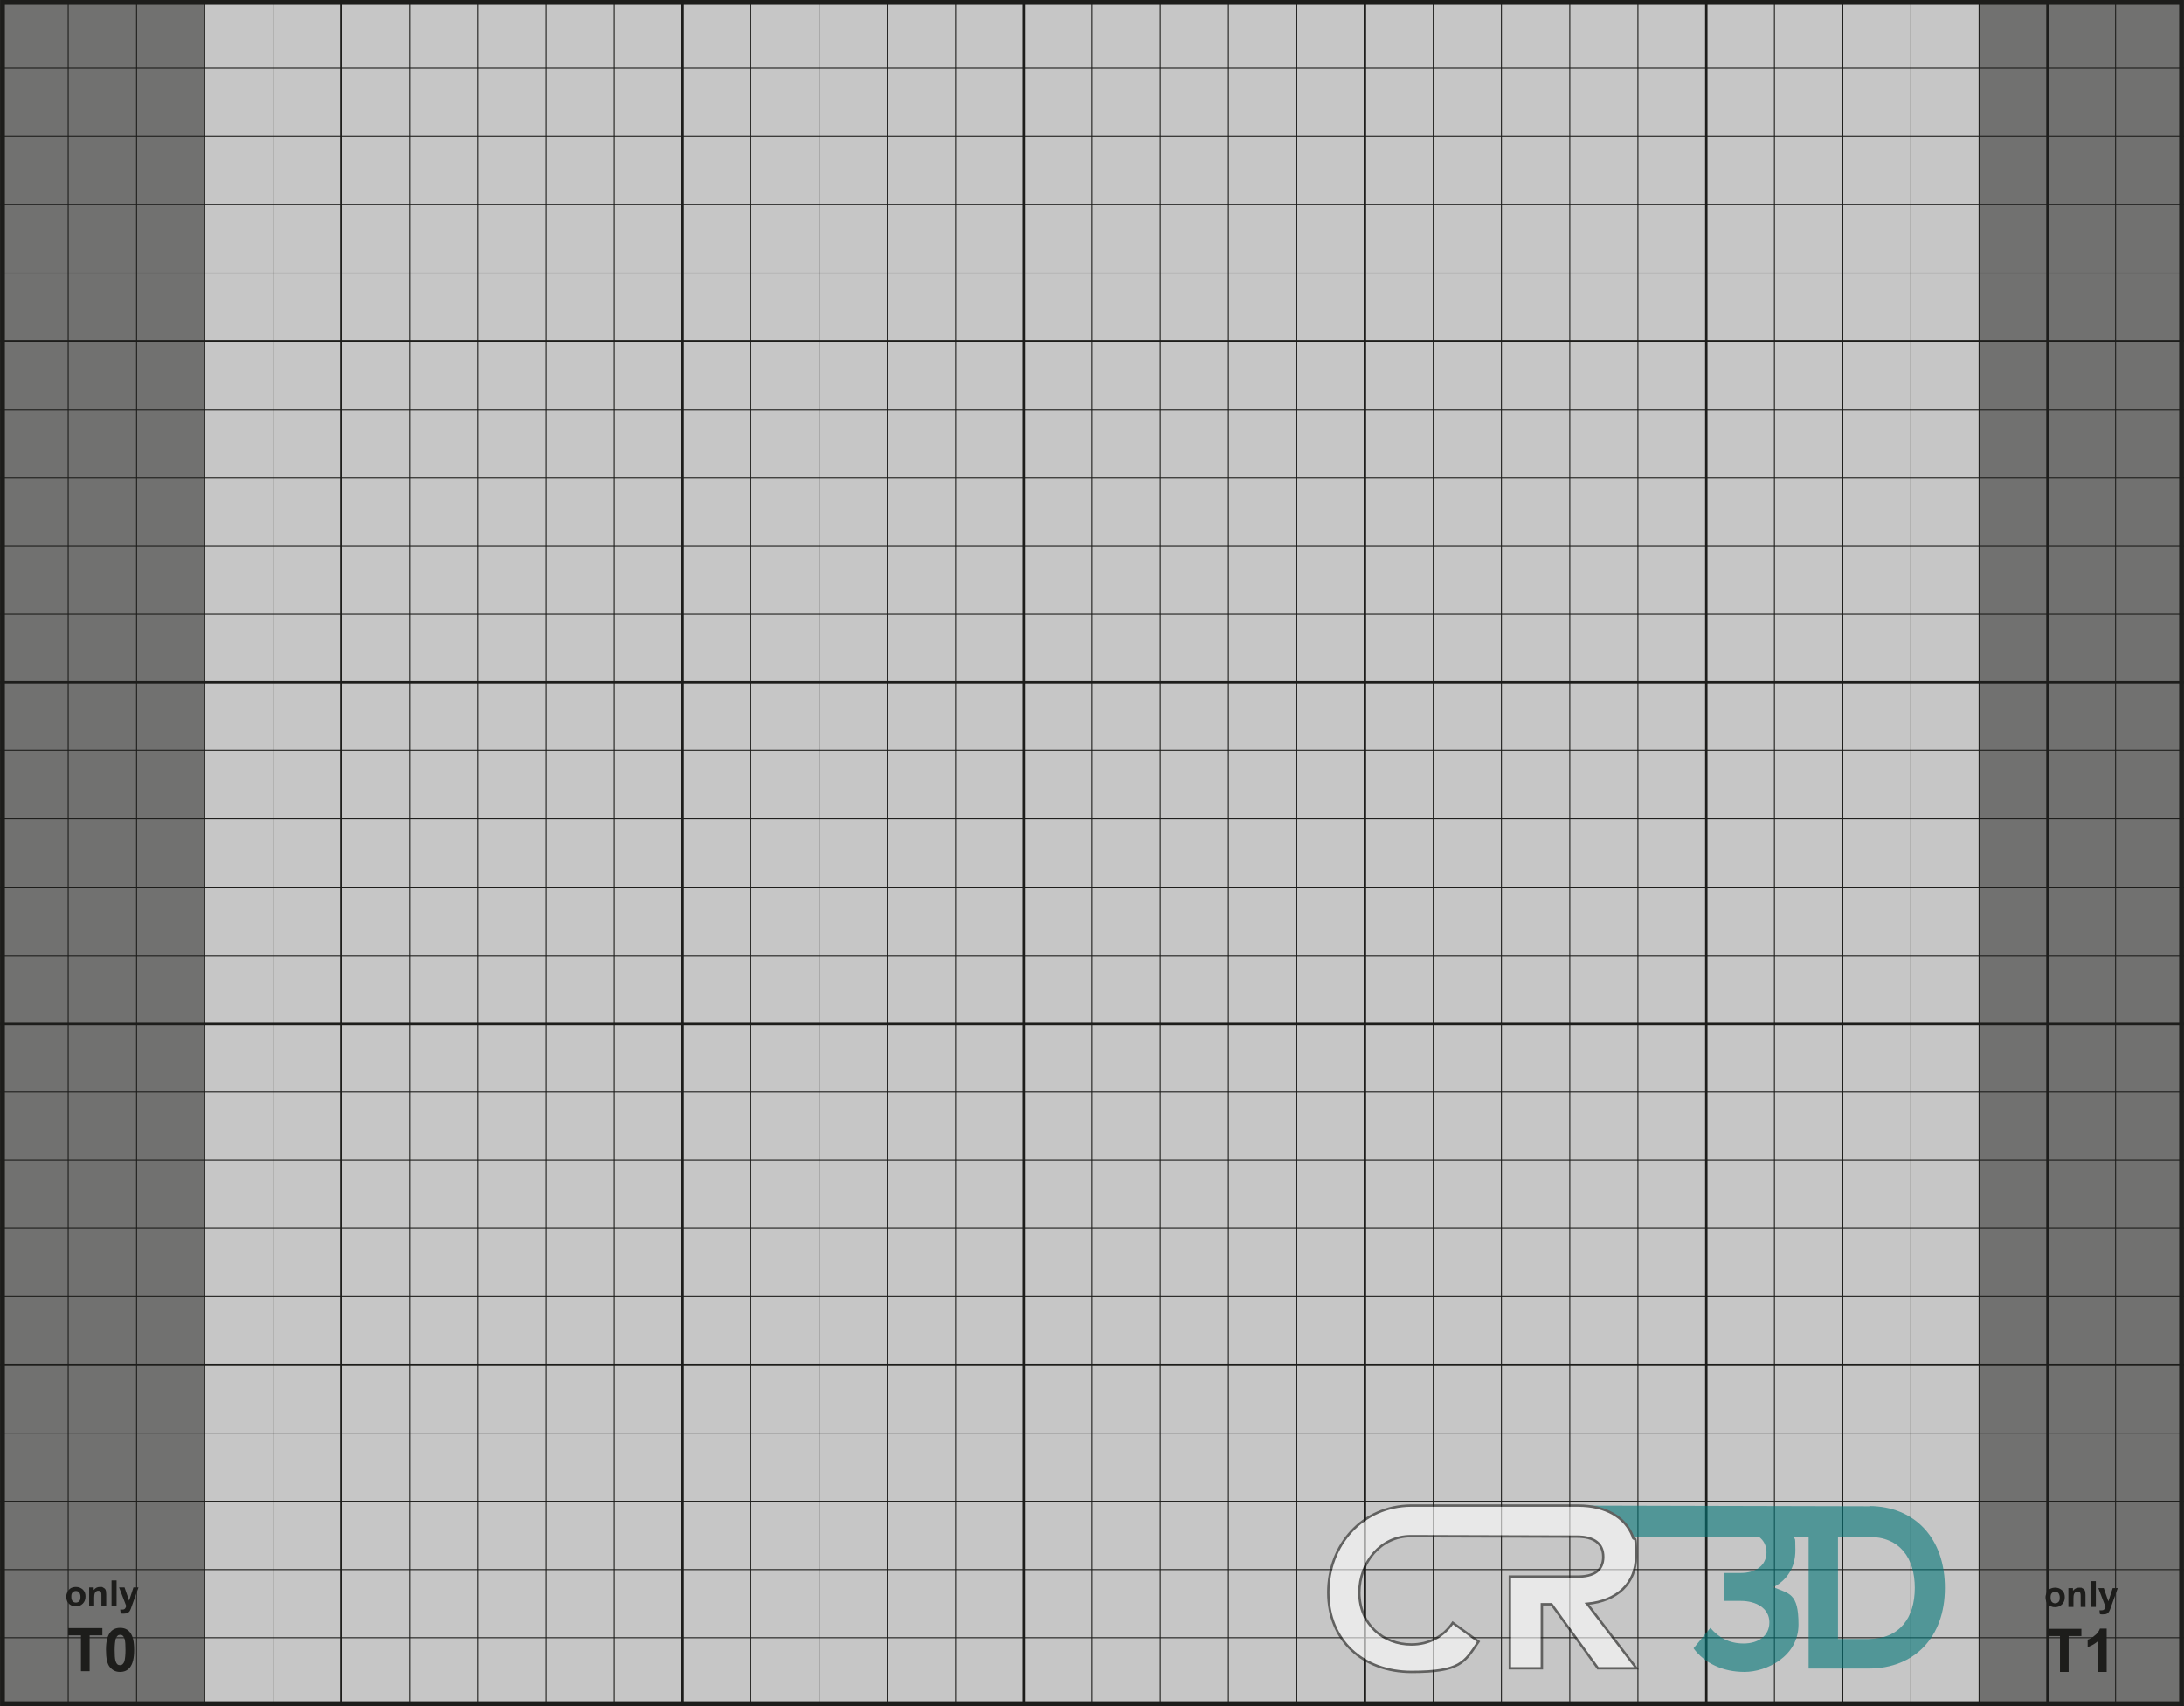 <?xml version="1.0" encoding="UTF-8"?>
<svg xmlns="http://www.w3.org/2000/svg" width="320mm" height="250mm" viewBox="0 0 907.1 708.7">
  <g id="a" data-name="Hintergrund">
    <rect width="907.1" height="708.7" style="fill: #c6c6c6; stroke-width: 0px;"/>
  </g>
  <g id="b" data-name="Druckbereiche">
    <rect width="85" height="708.7" style="fill: #1d1d1b; opacity: .5; stroke-width: 0px;"/>
    <rect x="822" width="85" height="708.7" style="fill: #1d1d1b; opacity: .5; stroke-width: 0px;"/>
  </g>
  <g id="c" data-name="Infotext">
    <g>
      <path d="M27.5,663.2c0-.7.2-1.3.5-2,.3-.6.8-1.1,1.4-1.5.6-.3,1.3-.5,2.1-.5,1.2,0,2.1.4,2.9,1.1.8.8,1.1,1.7,1.1,2.9s-.4,2.2-1.1,2.9c-.8.8-1.7,1.2-2.9,1.2s-1.4-.2-2-.5c-.6-.3-1.1-.8-1.5-1.4-.3-.6-.5-1.4-.5-2.3ZM29.6,663.3c0,.8.2,1.4.5,1.8.4.4.8.6,1.4.6s1-.2,1.4-.6c.4-.4.5-1,.5-1.8s-.2-1.3-.5-1.8c-.4-.4-.8-.6-1.4-.6s-1,.2-1.4.6c-.4.4-.5,1-.5,1.8Z" style="fill: #1d1d1b; stroke-width: 0px;"/>
      <path d="M44.2,667.2h-2.1v-4c0-.8,0-1.4-.1-1.6,0-.2-.2-.4-.4-.6-.2-.1-.4-.2-.7-.2s-.7,0-1,.3-.5.5-.6.8c-.1.3-.2.9-.2,1.8v3.5h-2.1v-7.8h1.9v1.1c.7-.9,1.5-1.3,2.6-1.3s.9,0,1.2.2c.4.2.7.4.9.6.2.3.3.5.4.9,0,.3.1.8.1,1.4v4.8Z" style="fill: #1d1d1b; stroke-width: 0px;"/>
      <path d="M46.3,667.2v-10.7h2.1v10.7h-2.1Z" style="fill: #1d1d1b; stroke-width: 0px;"/>
      <path d="M49.5,659.4h2.2l1.9,5.5,1.8-5.5h2.1l-2.7,7.5-.5,1.4c-.2.5-.4.8-.5,1-.2.2-.4.4-.6.6-.2.1-.5.3-.8.3-.3,0-.7.1-1.1.1s-.8,0-1.2-.1l-.2-1.6c.3,0,.6,0,.9,0,.5,0,.8-.1,1.1-.4.2-.3.4-.6.5-1.1l-3-7.8Z" style="fill: #1d1d1b; stroke-width: 0px;"/>
      <path d="M33.6,694.2v-14.9h-5.3v-3h14.2v3h-5.3v14.9h-3.6Z" style="fill: #1d1d1b; stroke-width: 0px;"/>
      <path d="M49.9,676.2c1.7,0,3.1.6,4.1,1.9,1.2,1.5,1.7,3.9,1.7,7.3s-.6,5.8-1.8,7.3c-1,1.2-2.3,1.8-4.1,1.8s-3.1-.7-4.2-2c-1.1-1.3-1.6-3.7-1.6-7.2s.6-5.8,1.8-7.3c1-1.2,2.3-1.8,4.1-1.8ZM49.9,679.1c-.4,0-.8.1-1.1.4-.3.3-.6.7-.8,1.4-.2.9-.4,2.4-.4,4.5s.1,3.5.3,4.3.5,1.3.8,1.6c.3.3.7.4,1.1.4s.8-.1,1.1-.4c.3-.3.6-.7.8-1.4.2-.9.4-2.4.4-4.5s-.1-3.5-.3-4.3c-.2-.8-.5-1.3-.8-1.6s-.7-.4-1.1-.4Z" style="fill: #1d1d1b; stroke-width: 0px;"/>
    </g>
    <g>
      <path d="M849.6,663.5c0-.7.2-1.3.5-2,.3-.6.8-1.1,1.4-1.5.6-.3,1.3-.5,2.1-.5,1.2,0,2.1.4,2.9,1.1.8.8,1.1,1.7,1.1,2.9s-.4,2.2-1.1,2.9c-.8.8-1.7,1.2-2.9,1.2s-1.4-.2-2-.5c-.6-.3-1.1-.8-1.5-1.4-.3-.6-.5-1.4-.5-2.3ZM851.7,663.6c0,.8.2,1.4.5,1.8.4.4.8.6,1.4.6s1-.2,1.4-.6c.4-.4.5-1,.5-1.8s-.2-1.3-.5-1.8c-.4-.4-.8-.6-1.4-.6s-1,.2-1.4.6c-.4.4-.5,1-.5,1.8Z" style="fill: #1d1d1b; stroke-width: 0px;"/>
      <path d="M866.3,667.5h-2.1v-4c0-.8,0-1.4-.1-1.6,0-.2-.2-.4-.4-.6-.2-.1-.4-.2-.7-.2s-.7,0-1,.3-.5.5-.6.8c-.1.3-.2.9-.2,1.8v3.5h-2.1v-7.8h1.9v1.1c.7-.9,1.5-1.3,2.6-1.3s.9,0,1.2.2c.4.2.7.4.9.6.2.3.3.5.4.9,0,.3.1.8.1,1.4v4.8Z" style="fill: #1d1d1b; stroke-width: 0px;"/>
      <path d="M868.4,667.5v-10.7h2.1v10.7h-2.1Z" style="fill: #1d1d1b; stroke-width: 0px;"/>
      <path d="M871.6,659.7h2.2l1.9,5.5,1.8-5.5h2.1l-2.7,7.5-.5,1.4c-.2.5-.4.8-.5,1-.2.2-.4.4-.6.6-.2.1-.5.3-.8.3-.3,0-.7.1-1.1.1s-.8,0-1.2-.1l-.2-1.6c.3,0,.6,0,.9,0,.5,0,.8-.1,1.1-.4.2-.3.4-.6.5-1.1l-3-7.8Z" style="fill: #1d1d1b; stroke-width: 0px;"/>
      <path d="M855.6,694.5v-14.9h-5.3v-3h14.2v3h-5.3v14.9h-3.6Z" style="fill: #1d1d1b; stroke-width: 0px;"/>
      <path d="M874.9,694.5h-3.4v-12.9c-1.3,1.2-2.7,2-4.4,2.6v-3.1c.9-.3,1.9-.8,2.9-1.7,1.1-.8,1.8-1.8,2.2-2.9h2.8v18Z" style="fill: #1d1d1b; stroke-width: 0px;"/>
    </g>
  </g>
  <g id="d" data-name="Rahmen">
    <path d="M905.1,2v704.7H2V2h903.1M907.1,0H0v708.7h907.1V0h0Z" style="fill: #1d1d1b; stroke-width: 0px;"/>
  </g>
  <g id="e" data-name="50mm Linien">
    <line y1="141.7" x2="907.1" y2="141.7" style="fill: none; stroke: #1d1d1b; stroke-miterlimit: 10;"/>
    <line y1="283.5" x2="907.1" y2="283.5" style="fill: none; stroke: #1d1d1b; stroke-miterlimit: 10;"/>
    <line y1="425.2" x2="907.1" y2="425.2" style="fill: none; stroke: #1d1d1b; stroke-miterlimit: 10;"/>
    <line y1="566.9" x2="907.1" y2="566.9" style="fill: none; stroke: #1d1d1b; stroke-miterlimit: 10;"/>
    <line x1="141.7" y1="708.7" x2="141.7" style="fill: none; stroke: #1d1d1b; stroke-miterlimit: 10;"/>
    <line x1="283.5" y1="708.7" x2="283.5" style="fill: none; stroke: #1d1d1b; stroke-miterlimit: 10;"/>
    <line x1="425.2" y1="708.7" x2="425.2" style="fill: none; stroke: #1d1d1b; stroke-miterlimit: 10;"/>
    <line x1="566.9" y1="708.7" x2="566.9" style="fill: none; stroke: #1d1d1b; stroke-miterlimit: 10;"/>
    <line x1="708.7" y1="708.7" x2="708.7" style="fill: none; stroke: #1d1d1b; stroke-miterlimit: 10;"/>
    <line x1="850.4" y1="708.7" x2="850.4" style="fill: none; stroke: #1d1d1b; stroke-miterlimit: 10;"/>
  </g>
  <g id="f" data-name="10mm Linien">
    <line x1="28.3" y1="708.7" x2="28.3" style="fill: none; stroke: #1d1d1b; stroke-miterlimit: 10; stroke-width: .4px;"/>
    <line x1="56.7" y1="708.7" x2="56.7" style="fill: none; stroke: #1d1d1b; stroke-miterlimit: 10; stroke-width: .4px;"/>
    <line x1="85" y1="708.7" x2="85" style="fill: none; stroke: #1d1d1b; stroke-miterlimit: 10; stroke-width: .4px;"/>
    <line x1="113.4" y1="708.7" x2="113.4" style="fill: none; stroke: #1d1d1b; stroke-miterlimit: 10; stroke-width: .4px;"/>
    <line x1="170.1" y1="708.7" x2="170.1" style="fill: none; stroke: #1d1d1b; stroke-miterlimit: 10; stroke-width: .4px;"/>
    <line x1="198.4" y1="708.7" x2="198.4" style="fill: none; stroke: #1d1d1b; stroke-miterlimit: 10; stroke-width: .4px;"/>
    <line x1="226.8" y1="708.7" x2="226.8" style="fill: none; stroke: #1d1d1b; stroke-miterlimit: 10; stroke-width: .4px;"/>
    <line x1="255.1" y1="708.7" x2="255.1" style="fill: none; stroke: #1d1d1b; stroke-miterlimit: 10; stroke-width: .4px;"/>
    <line x1="311.8" y1="708.7" x2="311.8" style="fill: none; stroke: #1d1d1b; stroke-miterlimit: 10; stroke-width: .4px;"/>
    <line x1="340.2" y1="708.7" x2="340.2" style="fill: none; stroke: #1d1d1b; stroke-miterlimit: 10; stroke-width: .4px;"/>
    <line x1="368.5" y1="708.7" x2="368.5" style="fill: none; stroke: #1d1d1b; stroke-miterlimit: 10; stroke-width: .4px;"/>
    <line x1="396.9" y1="708.7" x2="396.9" style="fill: none; stroke: #1d1d1b; stroke-miterlimit: 10; stroke-width: .4px;"/>
    <line x1="453.5" y1="708.7" x2="453.5" style="fill: none; stroke: #1d1d1b; stroke-miterlimit: 10; stroke-width: .4px;"/>
    <line x1="481.9" y1="708.7" x2="481.9" style="fill: none; stroke: #1d1d1b; stroke-miterlimit: 10; stroke-width: .4px;"/>
    <line x1="510.2" y1="708.7" x2="510.2" style="fill: none; stroke: #1d1d1b; stroke-miterlimit: 10; stroke-width: .4px;"/>
    <line x1="538.6" y1="708.7" x2="538.6" style="fill: none; stroke: #1d1d1b; stroke-miterlimit: 10; stroke-width: .4px;"/>
    <line x1="595.3" y1="708.7" x2="595.3" style="fill: none; stroke: #1d1d1b; stroke-miterlimit: 10; stroke-width: .4px;"/>
    <line x1="623.6" y1="708.7" x2="623.6" style="fill: none; stroke: #1d1d1b; stroke-miterlimit: 10; stroke-width: .4px;"/>
    <line x1="652" y1="708.7" x2="652" style="fill: none; stroke: #1d1d1b; stroke-miterlimit: 10; stroke-width: .4px;"/>
    <line x1="680.3" y1="708.7" x2="680.3" style="fill: none; stroke: #1d1d1b; stroke-miterlimit: 10; stroke-width: .4px;"/>
    <line x1="737" y1="708.7" x2="737" style="fill: none; stroke: #1d1d1b; stroke-miterlimit: 10; stroke-width: .4px;"/>
    <line x1="765.4" y1="708.7" x2="765.4" style="fill: none; stroke: #1d1d1b; stroke-miterlimit: 10; stroke-width: .4px;"/>
    <line x1="793.7" y1="708.7" x2="793.7" style="fill: none; stroke: #1d1d1b; stroke-miterlimit: 10; stroke-width: .4px;"/>
    <line x1="822" y1="708.7" x2="822" style="fill: none; stroke: #1d1d1b; stroke-miterlimit: 10; stroke-width: .4px;"/>
    <line x1="878.7" y1="708.7" x2="878.7" style="fill: none; stroke: #1d1d1b; stroke-miterlimit: 10; stroke-width: .4px;"/>
    <line y1="28.3" x2="907.1" y2="28.3" style="fill: none; stroke: #1d1d1b; stroke-miterlimit: 10; stroke-width: .4px;"/>
    <line y1="56.7" x2="907.1" y2="56.7" style="fill: none; stroke: #1d1d1b; stroke-miterlimit: 10; stroke-width: .4px;"/>
    <line y1="85" x2="907.1" y2="85" style="fill: none; stroke: #1d1d1b; stroke-miterlimit: 10; stroke-width: .4px;"/>
    <line y1="113.4" x2="907.1" y2="113.4" style="fill: none; stroke: #1d1d1b; stroke-miterlimit: 10; stroke-width: .4px;"/>
    <line y1="170.1" x2="907.1" y2="170.1" style="fill: none; stroke: #1d1d1b; stroke-miterlimit: 10; stroke-width: .4px;"/>
    <line y1="198.4" x2="907.1" y2="198.4" style="fill: none; stroke: #1d1d1b; stroke-miterlimit: 10; stroke-width: .4px;"/>
    <line y1="226.8" x2="907.1" y2="226.8" style="fill: none; stroke: #1d1d1b; stroke-miterlimit: 10; stroke-width: .4px;"/>
    <line y1="255.1" x2="907.1" y2="255.1" style="fill: none; stroke: #1d1d1b; stroke-miterlimit: 10; stroke-width: .4px;"/>
    <line y1="311.8" x2="907.1" y2="311.8" style="fill: none; stroke: #1d1d1b; stroke-miterlimit: 10; stroke-width: .4px;"/>
    <line y1="340.2" x2="907.1" y2="340.2" style="fill: none; stroke: #1d1d1b; stroke-miterlimit: 10; stroke-width: .4px;"/>
    <line y1="368.5" x2="907.1" y2="368.5" style="fill: none; stroke: #1d1d1b; stroke-miterlimit: 10; stroke-width: .4px;"/>
    <line y1="396.9" x2="907.1" y2="396.9" style="fill: none; stroke: #1d1d1b; stroke-miterlimit: 10; stroke-width: .4px;"/>
    <line y1="453.5" x2="907.1" y2="453.5" style="fill: none; stroke: #1d1d1b; stroke-miterlimit: 10; stroke-width: .4px;"/>
    <line y1="481.9" x2="907.1" y2="481.9" style="fill: none; stroke: #1d1d1b; stroke-miterlimit: 10; stroke-width: .4px;"/>
    <line y1="510.2" x2="907.1" y2="510.2" style="fill: none; stroke: #1d1d1b; stroke-miterlimit: 10; stroke-width: .4px;"/>
    <line y1="538.6" x2="907.1" y2="538.6" style="fill: none; stroke: #1d1d1b; stroke-miterlimit: 10; stroke-width: .4px;"/>
    <line y1="595.3" x2="907.1" y2="595.3" style="fill: none; stroke: #1d1d1b; stroke-miterlimit: 10; stroke-width: .4px;"/>
    <line y1="623.6" x2="907.1" y2="623.6" style="fill: none; stroke: #1d1d1b; stroke-miterlimit: 10; stroke-width: .4px;"/>
    <line y1="652" x2="907.1" y2="652" style="fill: none; stroke: #1d1d1b; stroke-miterlimit: 10; stroke-width: .4px;"/>
    <line y1="680.3" x2="907.1" y2="680.3" style="fill: none; stroke: #1d1d1b; stroke-miterlimit: 10; stroke-width: .4px;"/>
  </g>
  <g id="g" data-name="Logo">
    <g style="opacity: .6;">
      <path d="M776.4,638.3h-12.8v42.4c0,0,12.7,0,12.7,0,12.8,0,19-8.9,19-21.2,0-12.4-6.1-21.2-18.9-21.2Z" style="fill: none; stroke-width: 0px;"/>
      <path d="M776.5,625.7s-124.4-.3-124.5-.3h3.3c11.7,0,19.7,5,22.7,12.7,0,0,0,.2,0,.3h52.6c1.9,1.4,3.1,3.6,3.1,6.4,0,5.7-4.8,8.6-10.7,8.6h-7.1v11.6h7.1c6.5,0,11.9,3.1,11.9,8.9s-4.8,8.8-10.7,8.8-10.3-2.4-13.8-6.5l-7,8.5c4.6,6.2,12.1,9.8,21.2,9.8s22.4-6.4,22.4-19.7-4-12.7-10.4-15.5c5.7-3,9.1-8.2,9.1-15.3s-.3-3.8-.7-5.5h6.2v54.6c0,0,25,0,25,0,19,0,31.6-13.1,31.6-33.4.1-20.6-12.4-34-31.4-34.1ZM776.2,680.8h-12.8v-42.4h12.9c12.8,0,19,8.8,19,21.2s-6.3,21.2-19.1,21.2Z" style="fill: #037678; stroke-width: 0px;"/>
      <path d="M659.2,666.2c12.7-1.2,20.3-8.7,20.3-19.6s-.5-5.8-1.4-8.2c0,0,0-.2,0-.3-3-7.7-11-12.7-22.7-12.7h-69.4c-20.1.2-34.3,16.3-34.3,36.1s14.3,33,34.6,33,22-4,27.8-12.6l-10.7-7.8c-4,5.8-9.9,9-17.2,9-11.6,0-21.5-8.2-21.6-21.5,0-12.7,9-23.5,21.3-23.5,0,0,0,0,0,0h0l69.1.2c7,0,10.9,2.8,10.9,8.4s-3.8,8.3-11,8.2h-27.8c0,0,0,38.1,0,38.1h13.3v-26.6h4l19.3,26.6h16l-20.4-26.7Z" style="fill: #fff; stroke: #1e1e1c; stroke-miterlimit: 10;"/>
    </g>
  </g>
</svg>